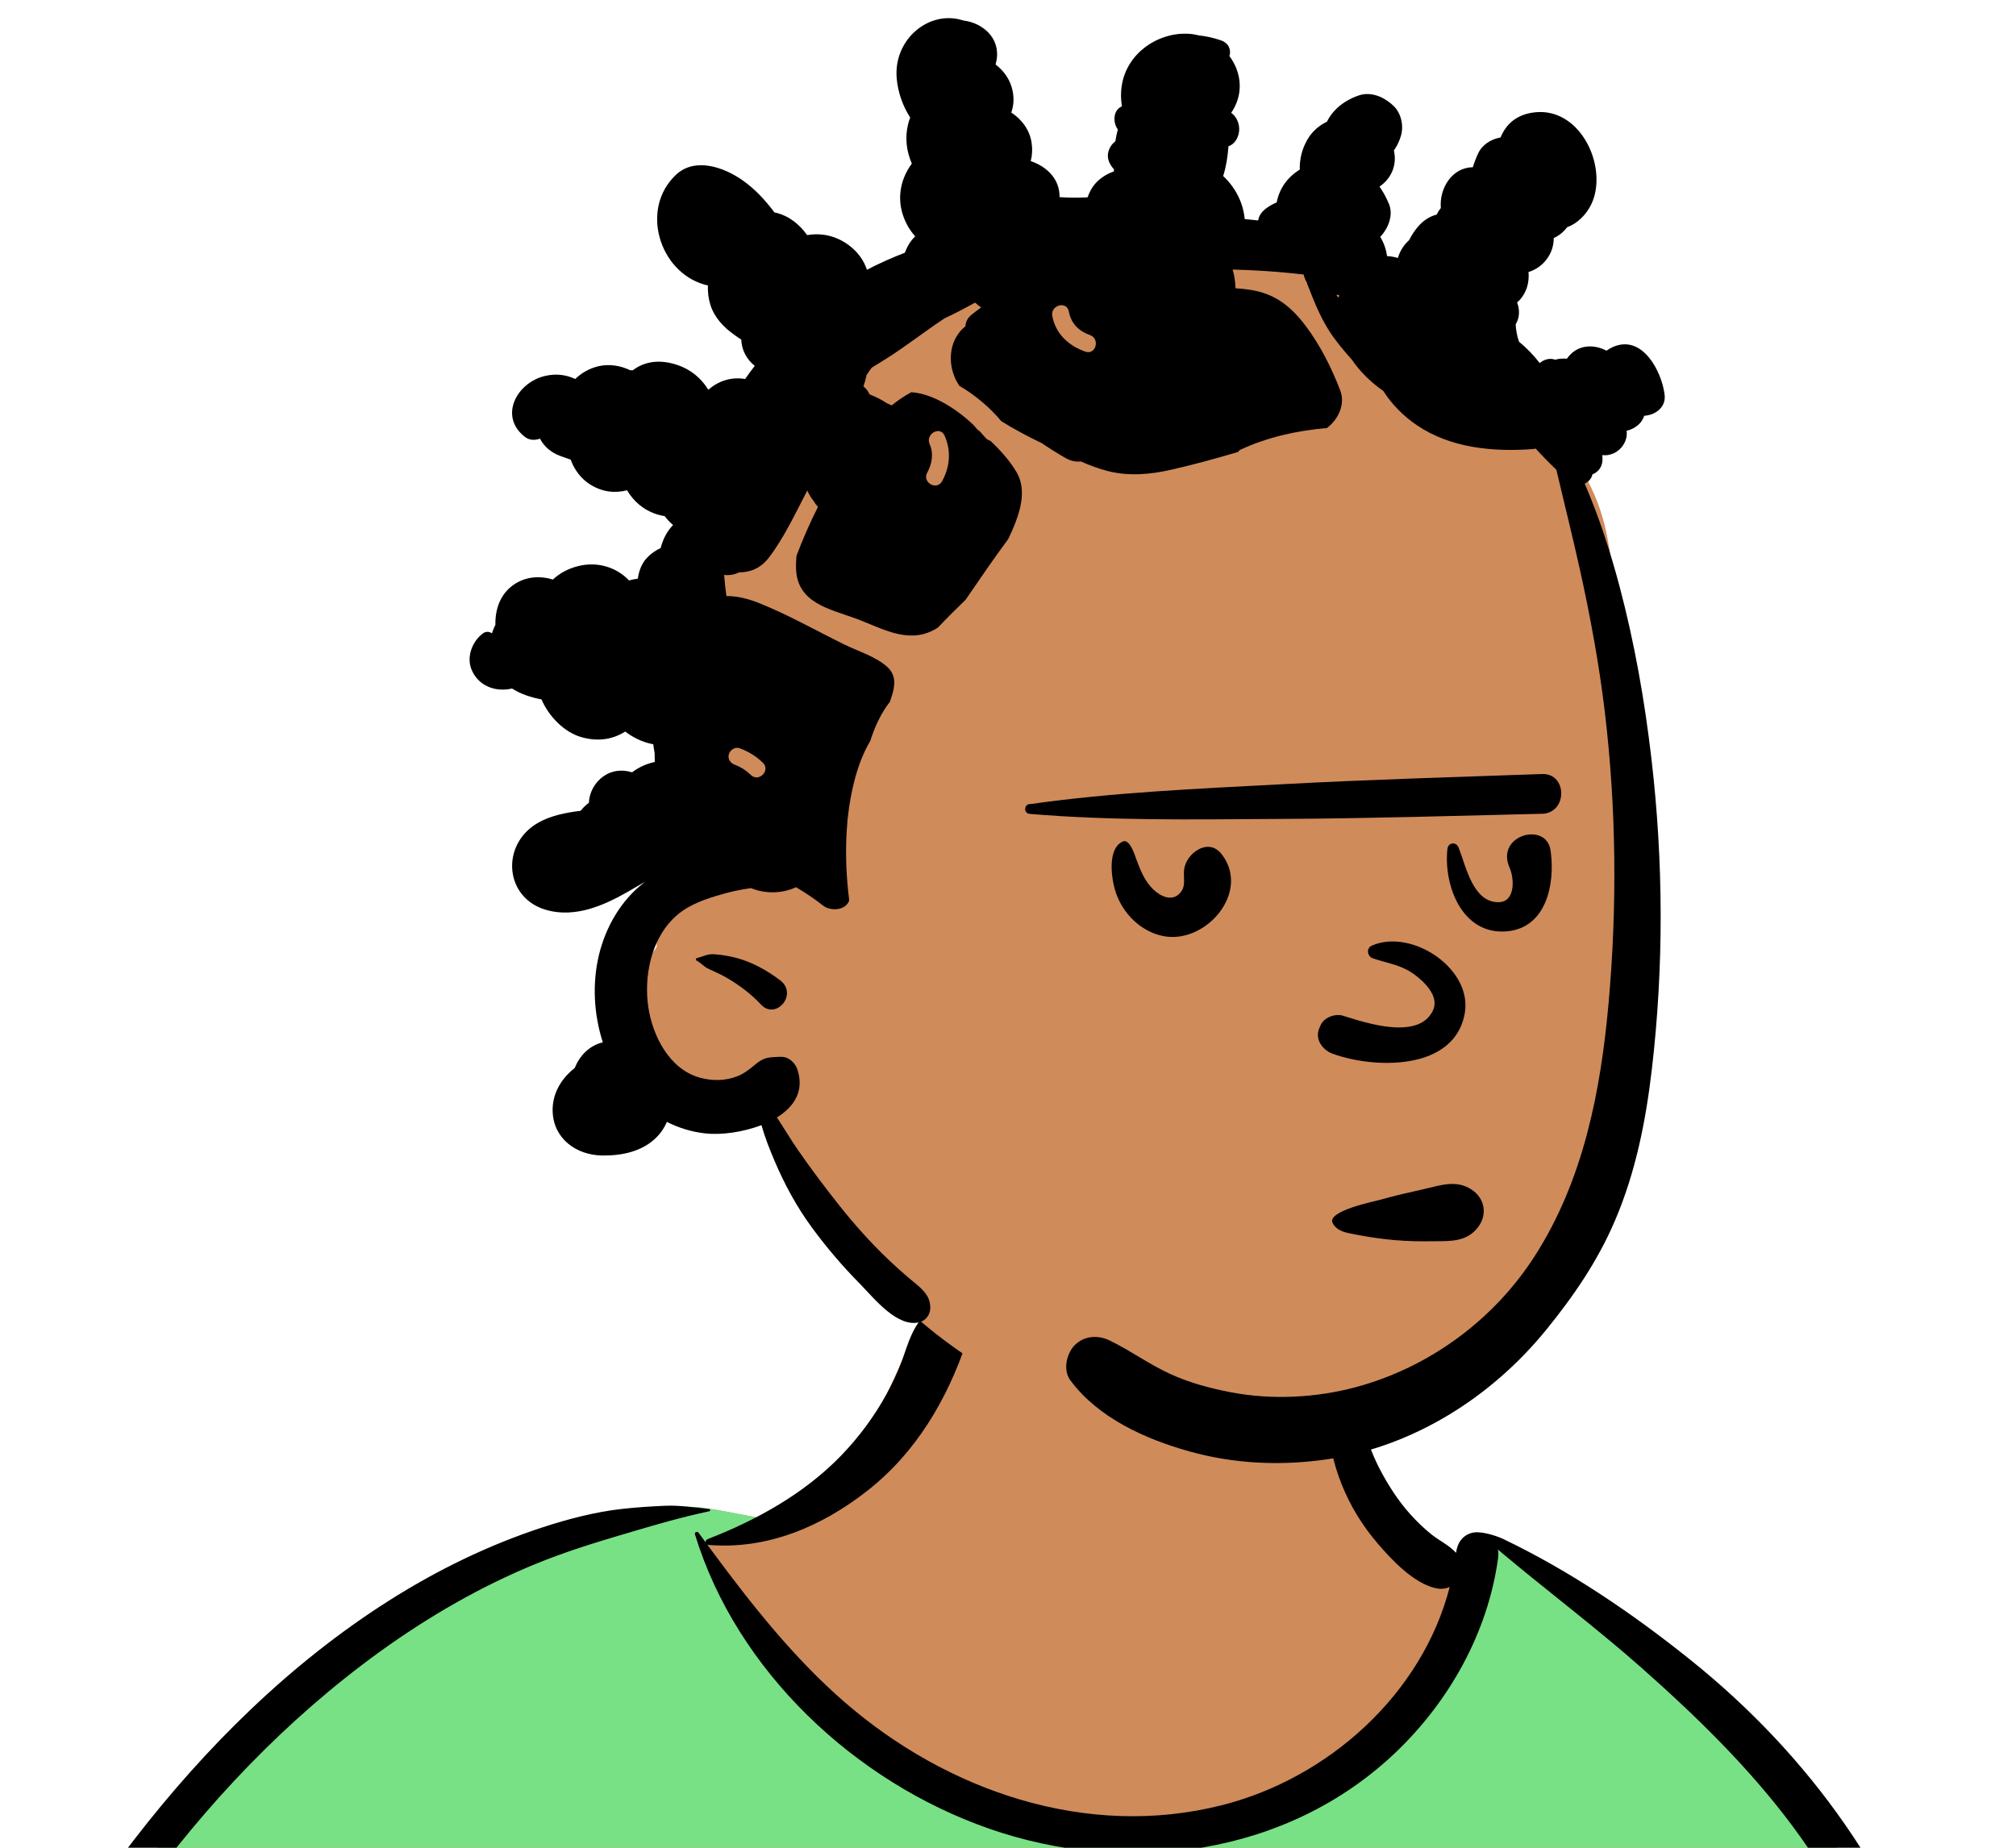 <svg width="60" height="55" viewBox="0 0 60 55" fill="none" xmlns="http://www.w3.org/2000/svg">
<path fill-rule="evenodd" clip-rule="evenodd" d="M60.109 86.536C59.766 84.596 59.451 82.651 59.165 80.701C59.029 79.776 58.896 78.849 58.777 77.921C58.694 77.271 58.567 76.528 59.009 76.046C59.632 75.368 60.197 74.788 60.273 73.818C60.345 72.904 60.036 71.909 59.843 71.022C59.438 69.163 58.934 67.326 58.376 65.507C57.81 63.659 57.19 61.829 56.56 60.002C55.972 58.293 55.406 56.57 54.639 54.931C53.184 51.82 50.723 49.517 47.681 47.979C46.924 47.596 45.381 46.231 44.591 45.925C43.864 45.644 43.867 46.465 43.152 46.156C42.58 45.908 42.048 45.579 41.728 45.027C41.38 44.428 40.508 43.589 40.376 42.892C40.095 41.413 40.399 40.154 39.344 39.041C38.407 38.053 37.147 37.376 35.844 37.012C32.977 36.212 29.154 36.772 27.425 39.435C26.599 40.707 26.31 42.245 25.195 43.283C24.222 44.19 24.44 44.809 23.179 45.277C23.108 45.303 21.172 44.888 21.101 44.915C19.722 44.62 18.404 45.446 17.138 45.925C15.252 46.64 13.456 47.57 11.769 48.675C8.367 50.904 5.453 53.799 3.05 57.075C0.628 60.377 -1.251 64.079 -2.589 67.948C-2.914 68.887 -3.206 69.838 -3.464 70.799C-3.608 71.336 -3.762 71.894 -3.586 72.444C-3.443 72.894 -3.123 73.23 -2.748 73.5C-2.24 73.866 -1.221 74.104 -1.241 74.84C-1.256 75.4 -1.446 75.99 -1.539 76.543C-1.649 77.202 -1.74 77.865 -1.83 78.527C-2.243 81.54 -2.564 84.57 -2.706 87.608C-2.846 90.599 -2.962 93.652 -2.754 96.643C-2.74 96.84 -2.682 97.021 -2.587 97.174C-2.675 97.208 -2.682 97.373 -2.572 97.396C-2.495 97.412 -2.418 97.43 -2.34 97.446C-2.18 97.567 -1.98 97.641 -1.75 97.649C-1.594 97.654 -1.438 97.66 -1.282 97.668C0.363 98.013 2.008 98.337 3.674 98.584C5.7 98.882 7.732 99.126 9.77 99.324C13.957 99.731 18.112 99.596 22.305 99.377C26.492 99.157 30.676 99.106 34.867 99.215C39.062 99.324 43.255 99.507 47.451 99.582C52.138 99.665 56.818 99.537 61.492 99.164C62.133 99.114 62.529 98.603 62.403 97.967C61.646 94.153 60.788 90.366 60.109 86.536Z" fill="#D08B5B"/>
<path fill-rule="evenodd" clip-rule="evenodd" d="M17.138 45.925L17.23 45.89C18.467 45.407 19.755 44.627 21.101 44.915C21.149 44.897 22.024 45.075 22.624 45.189L22.055 45.783L21.05 45.976C24.517 51.697 28.616 54.558 33.349 54.558C38.083 54.558 41.674 51.697 44.124 45.976L44.459 45.884C44.5 45.893 44.544 45.907 44.591 45.925C45.381 46.231 46.924 47.596 47.681 47.979C50.723 49.517 53.184 51.82 54.639 54.931C55.38 56.515 55.934 58.178 56.501 59.831L56.56 60.002C57.19 61.829 57.81 63.659 58.376 65.507C58.909 67.247 59.394 69.003 59.789 70.779L59.843 71.022C60.036 71.909 60.345 72.904 60.273 73.818C60.246 74.163 60.157 74.46 60.025 74.728L53.169 77.195L56.435 99.473C53.443 99.602 50.448 99.635 47.451 99.582C43.255 99.507 39.062 99.324 34.867 99.215C30.803 99.109 26.745 99.154 22.686 99.357L21.655 99.41C17.682 99.609 13.741 99.71 9.77 99.324L9.499 99.298V96.039L10.894 77.893L3.825 76.562L-3.115 73.192C-3.324 72.982 -3.493 72.738 -3.586 72.444C-3.749 71.934 -3.629 71.418 -3.495 70.918L-3.464 70.799C-3.206 69.838 -2.914 68.887 -2.589 67.948C-1.251 64.079 0.628 60.377 3.05 57.075C5.453 53.799 8.367 50.904 11.769 48.675C13.456 47.57 15.252 46.64 17.138 45.925Z" fill="#78E185"/>
<path fill-rule="evenodd" clip-rule="evenodd" d="M19.793 44.821C20.226 44.802 20.668 44.872 21.101 44.915C21.138 44.918 21.153 44.976 21.11 44.985C20.336 45.147 19.571 45.368 18.811 45.593L18.485 45.689C17.628 45.943 16.796 46.204 15.966 46.542C14.313 47.216 12.742 48.126 11.297 49.171C5.73 53.196 1.702 59.289 -0.841 65.598C-1.532 67.311 -2.116 69.066 -2.59 70.852C-2.705 71.287 -2.814 71.723 -2.917 72.16C-2.947 72.288 -3.078 72.617 -3.006 72.748C-2.942 72.864 -2.695 72.936 -2.579 72.996L-2.191 73.198C-1.432 73.588 -0.169 74.231 -0.043 74.293L0.155 74.391C3.386 75.975 6.838 77.318 10.474 77.411L10.503 77.1C10.665 75.384 10.877 73.658 11.342 71.994C11.367 71.905 11.48 71.935 11.491 72.014C11.749 73.984 11.667 75.969 11.577 77.948C11.417 81.453 11.205 84.956 11.016 88.459C10.922 90.212 10.8 91.962 10.689 93.715C10.579 95.469 10.543 97.267 10.291 99.007C10.235 99.395 9.781 99.606 9.436 99.565C9.056 99.52 8.763 99.184 8.761 98.8C8.756 97.786 8.884 96.76 8.955 95.749C9.022 94.787 9.094 93.827 9.168 92.867C9.438 89.361 9.749 85.86 10.037 82.355C10.139 81.113 10.249 79.871 10.362 78.63C6.511 78.505 2.912 77.079 -0.52 75.412C-0.57 76.54 -0.69 77.666 -0.806 78.79C-1.131 81.925 -1.417 85.059 -1.63 88.204C-1.739 89.792 -1.817 91.383 -1.886 92.973C-1.931 94.015 -1.964 95.058 -1.987 96.101L-1.999 96.698C-2.008 97.077 -2.047 97.427 -2.365 97.702C-2.689 97.983 -3.126 97.997 -3.446 97.702C-3.874 97.308 -3.798 96.771 -3.786 96.241C-3.754 94.9 -3.703 93.559 -3.634 92.22C-3.474 89.097 -3.152 85.987 -2.733 82.89L-2.569 81.694C-2.263 79.471 -1.927 77.198 -1.243 75.057C-1.509 74.924 -1.774 74.791 -2.039 74.657C-2.509 74.419 -2.994 74.196 -3.45 73.934C-3.812 73.726 -4.124 73.441 -4.225 73.02C-4.337 72.55 -4.165 72.037 -4.051 71.58L-4.041 71.54C-3.929 71.079 -3.809 70.62 -3.682 70.163C-3.166 68.31 -2.528 66.493 -1.782 64.721C-0.288 61.173 1.64 57.802 3.996 54.754C6.116 52.011 8.621 49.523 11.557 47.657C12.992 46.745 14.521 45.996 16.139 45.466C16.895 45.218 17.718 45.003 18.509 44.915C18.936 44.867 19.364 44.84 19.793 44.821ZM27.473 39.198C27.988 38.645 29.012 39.218 28.764 39.95C28.183 41.673 27.256 43.245 25.81 44.377C24.451 45.442 22.831 46.133 21.085 45.986C21.073 45.985 21.061 45.981 21.05 45.976L21.2 46.18C22.381 47.778 23.627 49.353 25.128 50.658C28.187 53.318 32.352 54.753 36.374 53.732C39.538 52.929 42.326 50.427 43.146 47.238C43.029 47.291 42.889 47.309 42.736 47.276C42.08 47.133 41.43 46.443 41.007 45.949C40.549 45.414 40.192 44.836 39.93 44.182C39.45 42.987 39.297 41.448 39.952 40.29C40.032 40.147 40.219 40.227 40.234 40.367L40.259 40.584C40.386 41.669 40.543 42.719 41.054 43.709C41.305 44.193 41.605 44.665 41.971 45.071C42.166 45.287 42.378 45.495 42.607 45.677C42.83 45.854 43.1 45.982 43.3 46.185L43.336 46.224L43.337 46.217C43.388 45.788 43.689 45.598 43.984 45.61C44.269 45.622 44.604 45.747 44.734 45.807L44.746 45.813C46.736 46.769 48.569 48.014 50.294 49.395C53.862 52.252 56.535 55.988 57.83 60.386C58.465 62.545 58.83 64.769 59.215 66.983L59.452 68.34C59.811 70.383 60.213 72.468 61.024 74.369C61.234 74.861 61.072 75.322 60.557 75.515C59.915 75.757 59.27 75.991 58.624 76.222C58.941 77.582 59.135 78.99 59.372 80.357C59.877 83.263 60.496 86.151 61.027 89.053C61.298 90.537 61.543 92.026 61.814 93.51C61.944 94.225 62.081 94.938 62.213 95.653C62.285 96.038 62.349 96.425 62.417 96.81L62.429 96.875C62.468 97.078 62.517 97.288 62.461 97.492C62.397 97.724 62.216 97.888 62.054 98.055C61.921 98.192 61.728 98.193 61.565 98.118L61.511 98.094C61.22 97.957 60.992 97.821 60.888 97.492C60.823 97.284 60.799 97.049 60.756 96.835C60.674 96.424 60.596 96.011 60.523 95.599C60.376 94.773 60.233 93.946 60.093 93.119L59.962 92.344C59.512 89.674 59.086 86.987 58.87 84.289C58.775 83.092 58.673 81.896 58.571 80.699L58.494 79.802C58.397 78.667 58.278 77.502 58.261 76.352L57.875 76.489L55.991 77.155C55.523 77.32 54.929 77.658 54.426 77.597C54.18 77.567 53.992 77.489 53.847 77.348C54.021 79.797 54.255 82.242 54.569 84.674C54.853 86.887 55.169 89.097 55.542 91.297C55.727 92.386 55.917 93.474 56.123 94.56C56.226 95.103 56.332 95.645 56.442 96.186C56.496 96.456 56.561 96.727 56.604 96.999C56.653 97.311 56.567 97.503 56.393 97.76C56.249 97.971 55.963 98.079 55.731 97.933C55.424 97.741 55.264 97.574 55.173 97.222C55.091 96.903 55.041 96.57 54.977 96.248C54.86 95.651 54.747 95.053 54.637 94.456C54.408 93.205 54.197 91.952 54.008 90.694C53.344 86.265 52.923 81.799 52.71 77.325C52.605 75.118 52.572 72.909 52.591 70.7C52.6 69.567 52.637 68.431 52.717 67.302C52.799 66.158 52.967 65.038 53.118 63.905C53.123 63.865 53.179 63.863 53.182 63.905C53.253 65.175 53.365 66.443 53.42 67.716C53.472 68.931 53.495 70.147 53.537 71.363C53.591 72.96 53.667 74.558 53.767 76.156C53.949 75.957 54.223 75.842 54.497 75.887C54.894 75.804 55.321 75.596 55.699 75.469L57.125 74.993C57.875 74.742 58.625 74.494 59.377 74.252C58.704 71.989 58.244 69.693 57.85 67.362L57.675 66.314C57.327 64.251 56.953 62.188 56.324 60.19C55.662 58.09 54.672 56.137 53.359 54.369C52.065 52.626 50.49 51.092 48.869 49.657C47.481 48.428 45.996 47.319 44.58 46.124C44.595 46.203 44.598 46.29 44.585 46.386C44.284 48.589 43.135 50.641 41.533 52.167C38.315 55.233 33.552 55.869 29.434 54.431C25.45 53.041 21.928 49.747 20.683 45.672C20.662 45.602 20.755 45.574 20.793 45.626C20.862 45.72 20.931 45.815 21.001 45.909C20.996 45.872 21.016 45.831 21.062 45.813C22.514 45.252 23.94 44.457 25.028 43.333C25.558 42.784 26.021 42.163 26.387 41.493C26.562 41.172 26.719 40.84 26.845 40.497L26.877 40.408C27.029 39.978 27.156 39.539 27.473 39.198Z" fill="black"/>
<path fill-rule="evenodd" clip-rule="evenodd" d="M48.374 21.611C48.277 19.746 48.191 17.819 47.835 15.982C47.66 15.082 47.31 14.251 46.744 13.528C46.226 12.867 45.575 12.354 44.913 11.845C43.585 10.821 42.308 9.687 40.821 8.895C39.394 8.135 37.851 7.677 36.253 7.471C33.174 7.074 29.941 7.734 27.267 9.319C24.674 10.855 22.59 13.24 21.3 15.959C20.659 17.311 20.177 18.736 19.918 20.211C19.609 21.969 19.637 23.732 19.648 25.509C19.652 26.107 19.646 26.704 19.617 27.3C19.567 27.596 19.541 27.896 19.542 28.196C18.955 28.97 18.716 30.005 19.084 30.957C19.671 32.478 21.335 33.169 22.847 32.904C22.915 33.299 23.078 33.688 23.281 34.067C23.628 34.715 24.016 35.349 24.427 35.958C25.279 37.216 26.252 38.357 27.412 39.342C29.711 41.293 32.624 42.571 35.645 42.756C38.395 42.925 41.295 42.141 43.538 40.524C44.702 39.685 45.709 38.657 46.458 37.425C47.332 35.987 47.807 34.331 48.053 32.676C48.593 29.042 48.565 25.272 48.374 21.611Z" fill="#D08B5B"/>
<path fill-rule="evenodd" clip-rule="evenodd" d="M26.688 2.337C26.584 1.164 27.663 0.281 28.665 0.609C28.849 0.632 29.028 0.69 29.187 0.788C29.648 1.07 29.749 1.525 29.629 1.919C29.845 2.082 30.016 2.304 30.102 2.572C30.19 2.848 30.181 3.115 30.098 3.349C30.412 3.556 30.649 3.87 30.704 4.259C30.731 4.444 30.72 4.627 30.676 4.795C31.152 4.957 31.54 5.32 31.535 5.868C31.811 5.886 32.087 5.89 32.369 5.874C32.409 5.761 32.459 5.65 32.532 5.548C32.679 5.343 32.889 5.201 33.121 5.113L33.152 5.102L33.152 5.039C32.974 4.842 32.891 4.593 33.08 4.322C33.112 4.277 33.152 4.237 33.196 4.204C33.212 4.087 33.237 3.97 33.269 3.856C33.112 3.637 33.129 3.273 33.392 3.165C33.354 2.947 33.354 2.724 33.393 2.506C33.555 1.592 34.436 0.969 35.343 1.004C35.457 1.008 35.567 1.025 35.674 1.053C35.895 1.076 36.115 1.125 36.331 1.199C36.581 1.284 36.645 1.493 36.59 1.669C36.929 2.123 37.025 2.74 36.684 3.295C36.671 3.316 36.657 3.336 36.642 3.356C36.715 3.411 36.774 3.481 36.815 3.563C36.926 3.783 36.898 4.062 36.729 4.245C36.684 4.294 36.626 4.331 36.562 4.354L36.56 4.373C36.538 4.667 36.492 4.962 36.404 5.24C36.763 5.575 37.001 6.03 37.044 6.52C37.177 6.532 37.311 6.547 37.445 6.562C37.465 6.428 37.546 6.307 37.669 6.213C37.77 6.137 37.88 6.073 37.996 6.025C38.051 5.743 38.185 5.473 38.41 5.259C38.493 5.18 38.585 5.109 38.683 5.049C38.677 4.744 38.745 4.438 38.914 4.149C39.054 3.909 39.259 3.734 39.492 3.623C39.662 3.281 39.977 3.001 40.436 2.842C40.778 2.724 41.141 2.865 41.401 3.086L41.459 3.138C41.698 3.349 41.784 3.737 41.696 4.037C41.655 4.177 41.586 4.342 41.485 4.475C41.591 4.944 41.38 5.335 41.057 5.554C41.168 5.712 41.261 5.886 41.339 6.073C41.474 6.396 41.322 6.797 41.078 7.051C41.185 7.222 41.254 7.422 41.28 7.622C41.389 7.628 41.497 7.648 41.604 7.678C41.663 7.474 41.779 7.29 41.937 7.149C42.008 7.009 42.094 6.877 42.194 6.756C42.347 6.573 42.545 6.44 42.761 6.387C42.792 6.316 42.832 6.251 42.882 6.194C42.831 5.596 43.226 4.98 43.834 4.979C43.877 4.838 43.93 4.701 43.992 4.567C44.116 4.302 44.377 4.143 44.66 4.091C44.826 3.685 45.153 3.39 45.714 3.34C46.967 3.23 47.755 4.753 47.449 5.846C47.358 6.171 47.145 6.47 46.862 6.653C46.788 6.701 46.714 6.736 46.639 6.765C46.563 6.87 46.462 6.964 46.331 7.041C46.302 7.058 46.272 7.073 46.242 7.087C46.245 7.574 45.909 7.971 45.492 8.097C45.518 8.405 45.44 8.713 45.207 8.952L45.19 8.967L45.156 8.998L45.154 9.011C45.236 9.226 45.228 9.461 45.109 9.655C45.119 9.834 45.151 10.008 45.21 10.174C45.441 10.36 45.644 10.575 45.826 10.808C45.947 10.698 46.13 10.648 46.289 10.708C46.332 10.694 46.376 10.684 46.421 10.679C46.494 10.672 46.565 10.672 46.634 10.677C46.666 10.63 46.703 10.586 46.745 10.544C47.041 10.251 47.471 10.257 47.811 10.439C47.876 10.392 47.946 10.353 48.019 10.322C48.888 9.955 49.458 11.06 49.542 11.749C49.588 12.125 49.266 12.356 48.934 12.376C48.867 12.604 48.651 12.768 48.41 12.823C48.453 13.105 48.267 13.392 48.013 13.499C47.9 13.547 47.79 13.56 47.687 13.546L47.692 13.613C47.712 13.877 47.579 14.045 47.396 14.12C47.364 14.251 47.275 14.346 47.163 14.394C47.59 15.385 47.927 16.423 48.199 17.447C48.647 19.136 48.949 20.857 49.151 22.593C49.507 25.645 49.52 28.761 49.164 31.814C48.983 33.368 48.682 34.887 48.066 36.33C47.552 37.533 46.837 38.578 46.014 39.589C44.38 41.597 42.041 43.075 39.462 43.443C38.109 43.636 36.721 43.573 35.4 43.203C34.085 42.836 32.682 42.205 31.854 41.084C31.63 40.781 31.739 40.289 31.989 40.038C32.274 39.753 32.684 39.734 33.032 39.904C33.65 40.204 34.205 40.614 34.833 40.9C35.399 41.159 36.012 41.324 36.622 41.441C37.83 41.673 39.144 41.614 40.348 41.291C42.533 40.705 44.458 39.291 45.679 37.385C47.123 35.133 47.638 32.493 47.874 29.863C48.132 26.984 48.105 24.066 47.763 21.195C47.593 19.772 47.332 18.361 47.023 16.962C46.802 15.965 46.554 14.976 46.32 13.983C46.108 13.78 45.903 13.571 45.706 13.354L45.7 13.353C45.675 13.36 45.649 13.364 45.621 13.367C44.447 13.456 43.176 13.338 42.175 12.661C41.768 12.385 41.424 12.037 41.168 11.635C40.808 11.386 40.481 11.07 40.234 10.706C40.06 10.514 39.894 10.313 39.737 10.106C39.346 9.588 39.138 9.044 38.904 8.446C38.899 8.433 38.895 8.42 38.893 8.406C38.848 8.334 38.817 8.255 38.801 8.172C38.28 8.11 37.757 8.068 37.239 8.044C37.056 8.035 36.872 8.028 36.688 8.022C36.736 8.202 36.766 8.389 36.772 8.581C36.92 8.588 37.072 8.605 37.227 8.63C37.953 8.746 38.42 9.119 38.861 9.703C39.291 10.272 39.633 10.956 39.888 11.621C40.044 12.029 39.836 12.479 39.493 12.741C38.605 12.817 37.733 13.008 36.916 13.387C36.887 13.401 36.866 13.424 36.852 13.452C36.2 13.646 35.542 13.825 34.885 13.976C34.251 14.122 33.61 14.183 32.972 14.022C32.698 13.952 32.43 13.85 32.166 13.735C32.024 13.752 31.871 13.725 31.715 13.635C31.473 13.496 31.237 13.348 31.007 13.192C30.593 12.993 30.186 12.779 29.798 12.535L29.796 12.532C29.486 12.156 29.044 11.772 28.549 11.482C28.494 11.398 28.446 11.309 28.408 11.216C28.195 10.697 28.284 10.069 28.733 9.712C28.739 9.589 28.793 9.468 28.911 9.371C29.005 9.295 29.102 9.222 29.201 9.153C29.18 9.137 29.159 9.122 29.139 9.107C29.098 9.075 29.058 9.042 29.02 9.008C28.721 9.173 28.418 9.334 28.109 9.477C28.101 9.483 28.094 9.489 28.085 9.494C27.504 9.877 26.953 10.316 26.364 10.685C26.223 10.773 26.083 10.859 25.944 10.945C25.891 11.016 25.84 11.089 25.791 11.163C25.769 11.278 25.738 11.39 25.698 11.5C25.777 11.564 25.84 11.646 25.88 11.739C26.061 11.808 26.234 11.896 26.396 12.003L26.539 12.066C26.722 11.919 26.915 11.786 27.123 11.675C27.775 11.718 28.48 12.181 28.976 12.653C29.011 12.693 29.045 12.732 29.077 12.772C29.108 12.798 29.14 12.825 29.172 12.851C29.221 12.904 29.269 12.959 29.315 13.014C29.364 13.074 29.42 13.107 29.476 13.121C29.78 13.407 30.064 13.728 30.259 14.062C30.571 14.599 30.352 15.267 30.124 15.793C30.086 15.879 30.047 15.964 30.006 16.047C29.568 16.638 29.154 17.245 28.739 17.852C28.46 18.122 28.183 18.394 27.918 18.677C27.874 18.706 27.828 18.734 27.778 18.76C27.006 19.158 26.26 18.71 25.524 18.431L25.442 18.401C24.684 18.126 23.741 17.945 23.693 16.956C23.686 16.822 23.692 16.684 23.705 16.544C23.892 16.048 24.105 15.562 24.344 15.088C24.295 15.036 24.252 14.977 24.216 14.914C24.14 14.818 24.076 14.713 24.026 14.601C23.674 15.276 23.339 16.001 22.887 16.593C22.637 16.92 22.327 17.038 21.997 17.037C21.858 17.107 21.702 17.131 21.552 17.113L21.568 17.294C21.582 17.445 21.598 17.595 21.621 17.743C21.94 17.738 22.273 17.826 22.57 17.943C23.441 18.288 24.281 18.767 25.122 19.181C25.527 19.381 26.085 19.549 26.417 19.861C26.671 20.101 26.642 20.398 26.545 20.707C26.529 20.76 26.511 20.812 26.494 20.864L26.492 20.881C26.221 21.224 26.036 21.632 25.901 22.053C25.681 22.428 25.527 22.849 25.423 23.262C25.338 23.597 25.278 23.939 25.238 24.284L25.228 24.378L25.223 24.389L25.22 24.471C25.164 25.078 25.171 25.694 25.221 26.297C25.235 26.464 25.253 26.632 25.275 26.8C25.18 27.097 24.73 27.138 24.497 26.956C24.241 26.756 23.971 26.573 23.691 26.409C23.309 26.583 22.868 26.613 22.442 26.47C22.411 26.46 22.383 26.448 22.353 26.436C22.034 26.476 21.717 26.55 21.415 26.639L21.324 26.666C20.841 26.811 20.38 26.993 20.017 27.363C19.371 28.02 19.163 29.083 19.294 29.972C19.422 30.837 19.923 31.826 20.826 32.077C21.195 32.18 21.593 32.177 21.953 32.033C22.089 31.979 22.206 31.9 22.321 31.813C22.462 31.706 22.574 31.586 22.742 31.518C22.895 31.457 23.16 31.462 23.234 31.458C23.468 31.447 23.665 31.63 23.734 31.839C23.944 32.479 23.629 32.948 23.123 33.263C23.336 33.585 23.535 33.922 23.746 34.227C24.14 34.797 24.555 35.347 24.985 35.889C25.427 36.445 25.899 36.975 26.412 37.466C26.644 37.688 26.883 37.901 27.129 38.107L27.265 38.22C27.494 38.412 27.695 38.608 27.687 38.943C27.683 39.131 27.558 39.305 27.374 39.355C26.722 39.532 26.039 38.675 25.614 38.236L25.581 38.202C25.066 37.68 24.59 37.121 24.157 36.53C23.711 35.921 23.346 35.248 23.052 34.554C22.915 34.232 22.767 33.863 22.662 33.49C22.095 33.71 21.438 33.789 20.987 33.737C20.591 33.692 20.205 33.577 19.849 33.395C19.779 33.553 19.685 33.699 19.571 33.821C19.146 34.272 18.528 34.401 17.93 34.395C17.163 34.388 16.476 33.904 16.448 33.087C16.43 32.557 16.704 32.103 17.103 31.793C17.252 31.426 17.533 31.124 17.941 31.026C17.671 30.19 17.623 29.269 17.826 28.425C18.027 27.589 18.485 26.798 19.163 26.276L19.201 26.247L19.185 26.256C19.025 26.344 18.869 26.439 18.71 26.531L18.639 26.571C17.936 26.969 17.121 27.311 16.302 27.098C15.002 26.761 14.89 25.136 16.008 24.495C16.395 24.273 16.841 24.19 17.282 24.134C17.352 24.043 17.434 23.963 17.526 23.896C17.54 23.598 17.69 23.299 17.955 23.112C18.225 22.92 18.529 22.901 18.811 22.989C18.918 22.908 19.034 22.84 19.157 22.786C19.263 22.741 19.373 22.705 19.487 22.681C19.485 22.592 19.484 22.503 19.483 22.414C19.465 22.331 19.454 22.244 19.443 22.153C19.423 22.149 19.403 22.146 19.383 22.142C19.095 22.079 18.835 21.95 18.608 21.775C18.246 22.004 17.806 22.091 17.284 21.936C16.798 21.792 16.341 21.339 16.115 20.819C15.805 20.757 15.504 20.666 15.24 20.494C14.752 20.61 14.226 20.422 14.028 19.916C13.882 19.541 14.058 19.087 14.373 18.854C14.464 18.786 14.563 18.799 14.642 18.852C14.661 18.791 14.682 18.73 14.709 18.671C14.72 18.648 14.732 18.624 14.744 18.601C14.732 18.104 14.912 17.623 15.363 17.357C15.697 17.159 16.096 17.137 16.455 17.251C16.652 17.067 16.902 16.926 17.213 16.849C17.759 16.713 18.334 16.868 18.722 17.278C18.808 17.253 18.895 17.236 18.983 17.225C19.015 16.996 19.093 16.776 19.255 16.604C19.371 16.482 19.509 16.383 19.662 16.314C19.73 16.054 19.843 15.822 20.032 15.628C19.939 15.55 19.856 15.461 19.784 15.364C19.705 15.351 19.626 15.333 19.549 15.309C19.138 15.176 18.855 14.917 18.663 14.594C18.307 14.685 17.931 14.652 17.561 14.419C17.293 14.251 17.091 13.981 16.984 13.681L16.68 13.574C16.394 13.472 16.188 13.283 16.071 13.057C15.922 13.111 15.757 13.109 15.623 13.005C14.838 12.398 15.374 11.392 16.215 11.192C16.556 11.111 16.855 11.157 17.12 11.281C17.309 11.099 17.546 10.962 17.817 10.9C18.133 10.828 18.466 10.881 18.758 11.021L18.833 11.02C19.127 10.801 19.504 10.703 19.965 10.809C20.486 10.928 20.842 11.221 21.083 11.602C21.162 11.53 21.249 11.469 21.343 11.418C21.612 11.271 21.901 11.235 22.177 11.281C22.269 11.148 22.365 11.017 22.463 10.889C22.23 10.706 22.07 10.423 22.062 10.109C21.991 10.065 21.923 10.015 21.858 9.969C21.539 9.744 21.268 9.461 21.145 9.082C21.084 8.892 21.061 8.695 21.069 8.497C21.034 8.49 21 8.481 20.966 8.472C19.61 8.081 19.047 6.207 20.119 5.202C20.682 4.674 21.538 4.973 22.095 5.363C22.475 5.629 22.776 5.959 23.05 6.324C23.063 6.327 23.075 6.328 23.088 6.331C23.481 6.424 23.793 6.676 24.023 6.999C24.431 6.928 24.864 7.007 25.251 7.29C25.533 7.497 25.71 7.753 25.802 8.03C26.168 7.839 26.544 7.671 26.929 7.523C26.954 7.462 26.981 7.401 27.011 7.341C27.069 7.227 27.146 7.124 27.238 7.035C27.138 6.924 27.052 6.8 26.984 6.667C26.652 6.019 26.772 5.364 27.138 4.869C26.978 4.507 26.929 4.098 27.024 3.708C27.041 3.635 27.063 3.566 27.089 3.499C26.867 3.152 26.725 2.752 26.688 2.337V2.337ZM20.74 28.518C20.975 28.461 21.03 28.386 21.295 28.407C21.502 28.424 21.706 28.459 21.907 28.511C22.381 28.634 22.823 28.882 23.212 29.174C23.764 29.589 23.103 30.36 22.664 29.918L22.65 29.904C22.355 29.587 22.023 29.339 21.652 29.118C21.464 29.006 21.27 28.925 21.073 28.831C20.937 28.766 20.858 28.659 20.73 28.591C20.7 28.575 20.707 28.526 20.74 28.518ZM22.006 22.271C21.876 22.226 21.727 22.324 21.692 22.45C21.654 22.586 21.734 22.709 21.856 22.759L21.87 22.765C22.036 22.823 22.188 22.921 22.318 23.041L22.345 23.067C22.581 23.296 22.942 22.935 22.706 22.705C22.507 22.511 22.268 22.363 22.006 22.271ZM28.11 12.963C27.976 12.669 27.547 12.916 27.664 13.208L27.669 13.222C27.79 13.487 27.741 13.794 27.609 14.044L27.596 14.068C27.436 14.356 27.876 14.614 28.037 14.326C28.275 13.899 28.314 13.411 28.11 12.963ZM31.816 9.299L31.81 9.269C31.749 8.946 31.258 9.083 31.318 9.405C31.418 9.941 31.806 10.293 32.304 10.467C32.615 10.576 32.748 10.082 32.44 9.974C32.11 9.858 31.889 9.639 31.816 9.299ZM39.857 8.781L39.77 8.777L39.836 8.865C39.843 8.837 39.849 8.809 39.857 8.781Z" fill="black"/>
<path fill-rule="evenodd" clip-rule="evenodd" d="M42.379 35.395L42.438 35.381C42.908 35.27 43.361 35.119 43.8 35.411C44.218 35.689 44.276 36.203 43.95 36.578C43.616 36.963 43.171 36.942 42.702 36.947L42.673 36.947C42.283 36.953 41.887 36.947 41.499 36.913C41.136 36.88 40.774 36.829 40.416 36.761L40.204 36.72C39.988 36.676 39.775 36.619 39.664 36.41C39.47 36.046 40.913 35.76 41.088 35.71C41.514 35.588 41.947 35.492 42.379 35.395ZM43.179 31C42.949 31.238 42.645 31.401 42.304 31.503C41.447 31.757 40.353 31.622 39.653 31.362C39.508 31.308 39.372 31.198 39.294 31.061C39.222 30.935 39.198 30.788 39.253 30.637C39.268 30.595 39.287 30.553 39.306 30.511C39.357 30.399 39.462 30.311 39.585 30.262C39.712 30.209 39.858 30.199 39.974 30.235L40.022 30.251C40.466 30.39 41.193 30.622 41.796 30.577C42.158 30.55 42.476 30.422 42.641 30.091C42.727 29.917 42.703 29.744 42.626 29.586C42.51 29.348 42.278 29.141 42.082 28.998C41.806 28.796 41.512 28.716 41.208 28.631C41.093 28.599 40.977 28.567 40.86 28.528C40.821 28.515 40.787 28.49 40.762 28.457C40.737 28.425 40.721 28.387 40.715 28.346C40.71 28.306 40.717 28.266 40.736 28.23C40.755 28.194 40.786 28.166 40.823 28.15C41.419 27.883 42.189 28.06 42.77 28.479C43.06 28.689 43.303 28.958 43.452 29.259C43.59 29.539 43.649 29.845 43.595 30.158C43.534 30.508 43.386 30.785 43.179 31ZM33.42 25.047C33.588 24.974 33.725 25.319 33.76 25.413L33.831 25.608C33.947 25.923 34.081 26.243 34.325 26.476C34.529 26.672 34.857 26.838 35.094 26.609C35.319 26.392 35.209 26.147 35.242 25.881C35.302 25.399 35.959 24.918 36.354 25.42C37.246 26.556 35.866 28.136 34.594 27.858C33.948 27.718 33.427 27.199 33.214 26.583L33.203 26.55C33.075 26.159 32.945 25.257 33.42 25.047ZM44.933 25.838L44.927 25.824C44.502 24.857 46.018 24.442 46.147 25.31L46.155 25.368C46.28 26.332 46.016 27.627 44.836 27.723C43.512 27.831 42.96 26.353 43.078 25.269C43.1 25.075 43.335 25.048 43.408 25.224L43.423 25.263C43.637 25.808 43.84 26.856 44.594 26.855C45.097 26.854 45.074 26.175 44.933 25.838ZM45.894 23.04C46.656 23.013 46.655 24.205 45.894 24.223C43.355 24.282 40.813 24.362 38.272 24.375L37.81 24.378C35.424 24.394 33.029 24.427 30.649 24.227C30.446 24.21 30.484 23.924 30.654 23.936C33.148 23.581 35.673 23.477 38.187 23.342C40.754 23.204 43.326 23.131 45.894 23.04V23.04Z" fill="black"/>
</svg>
